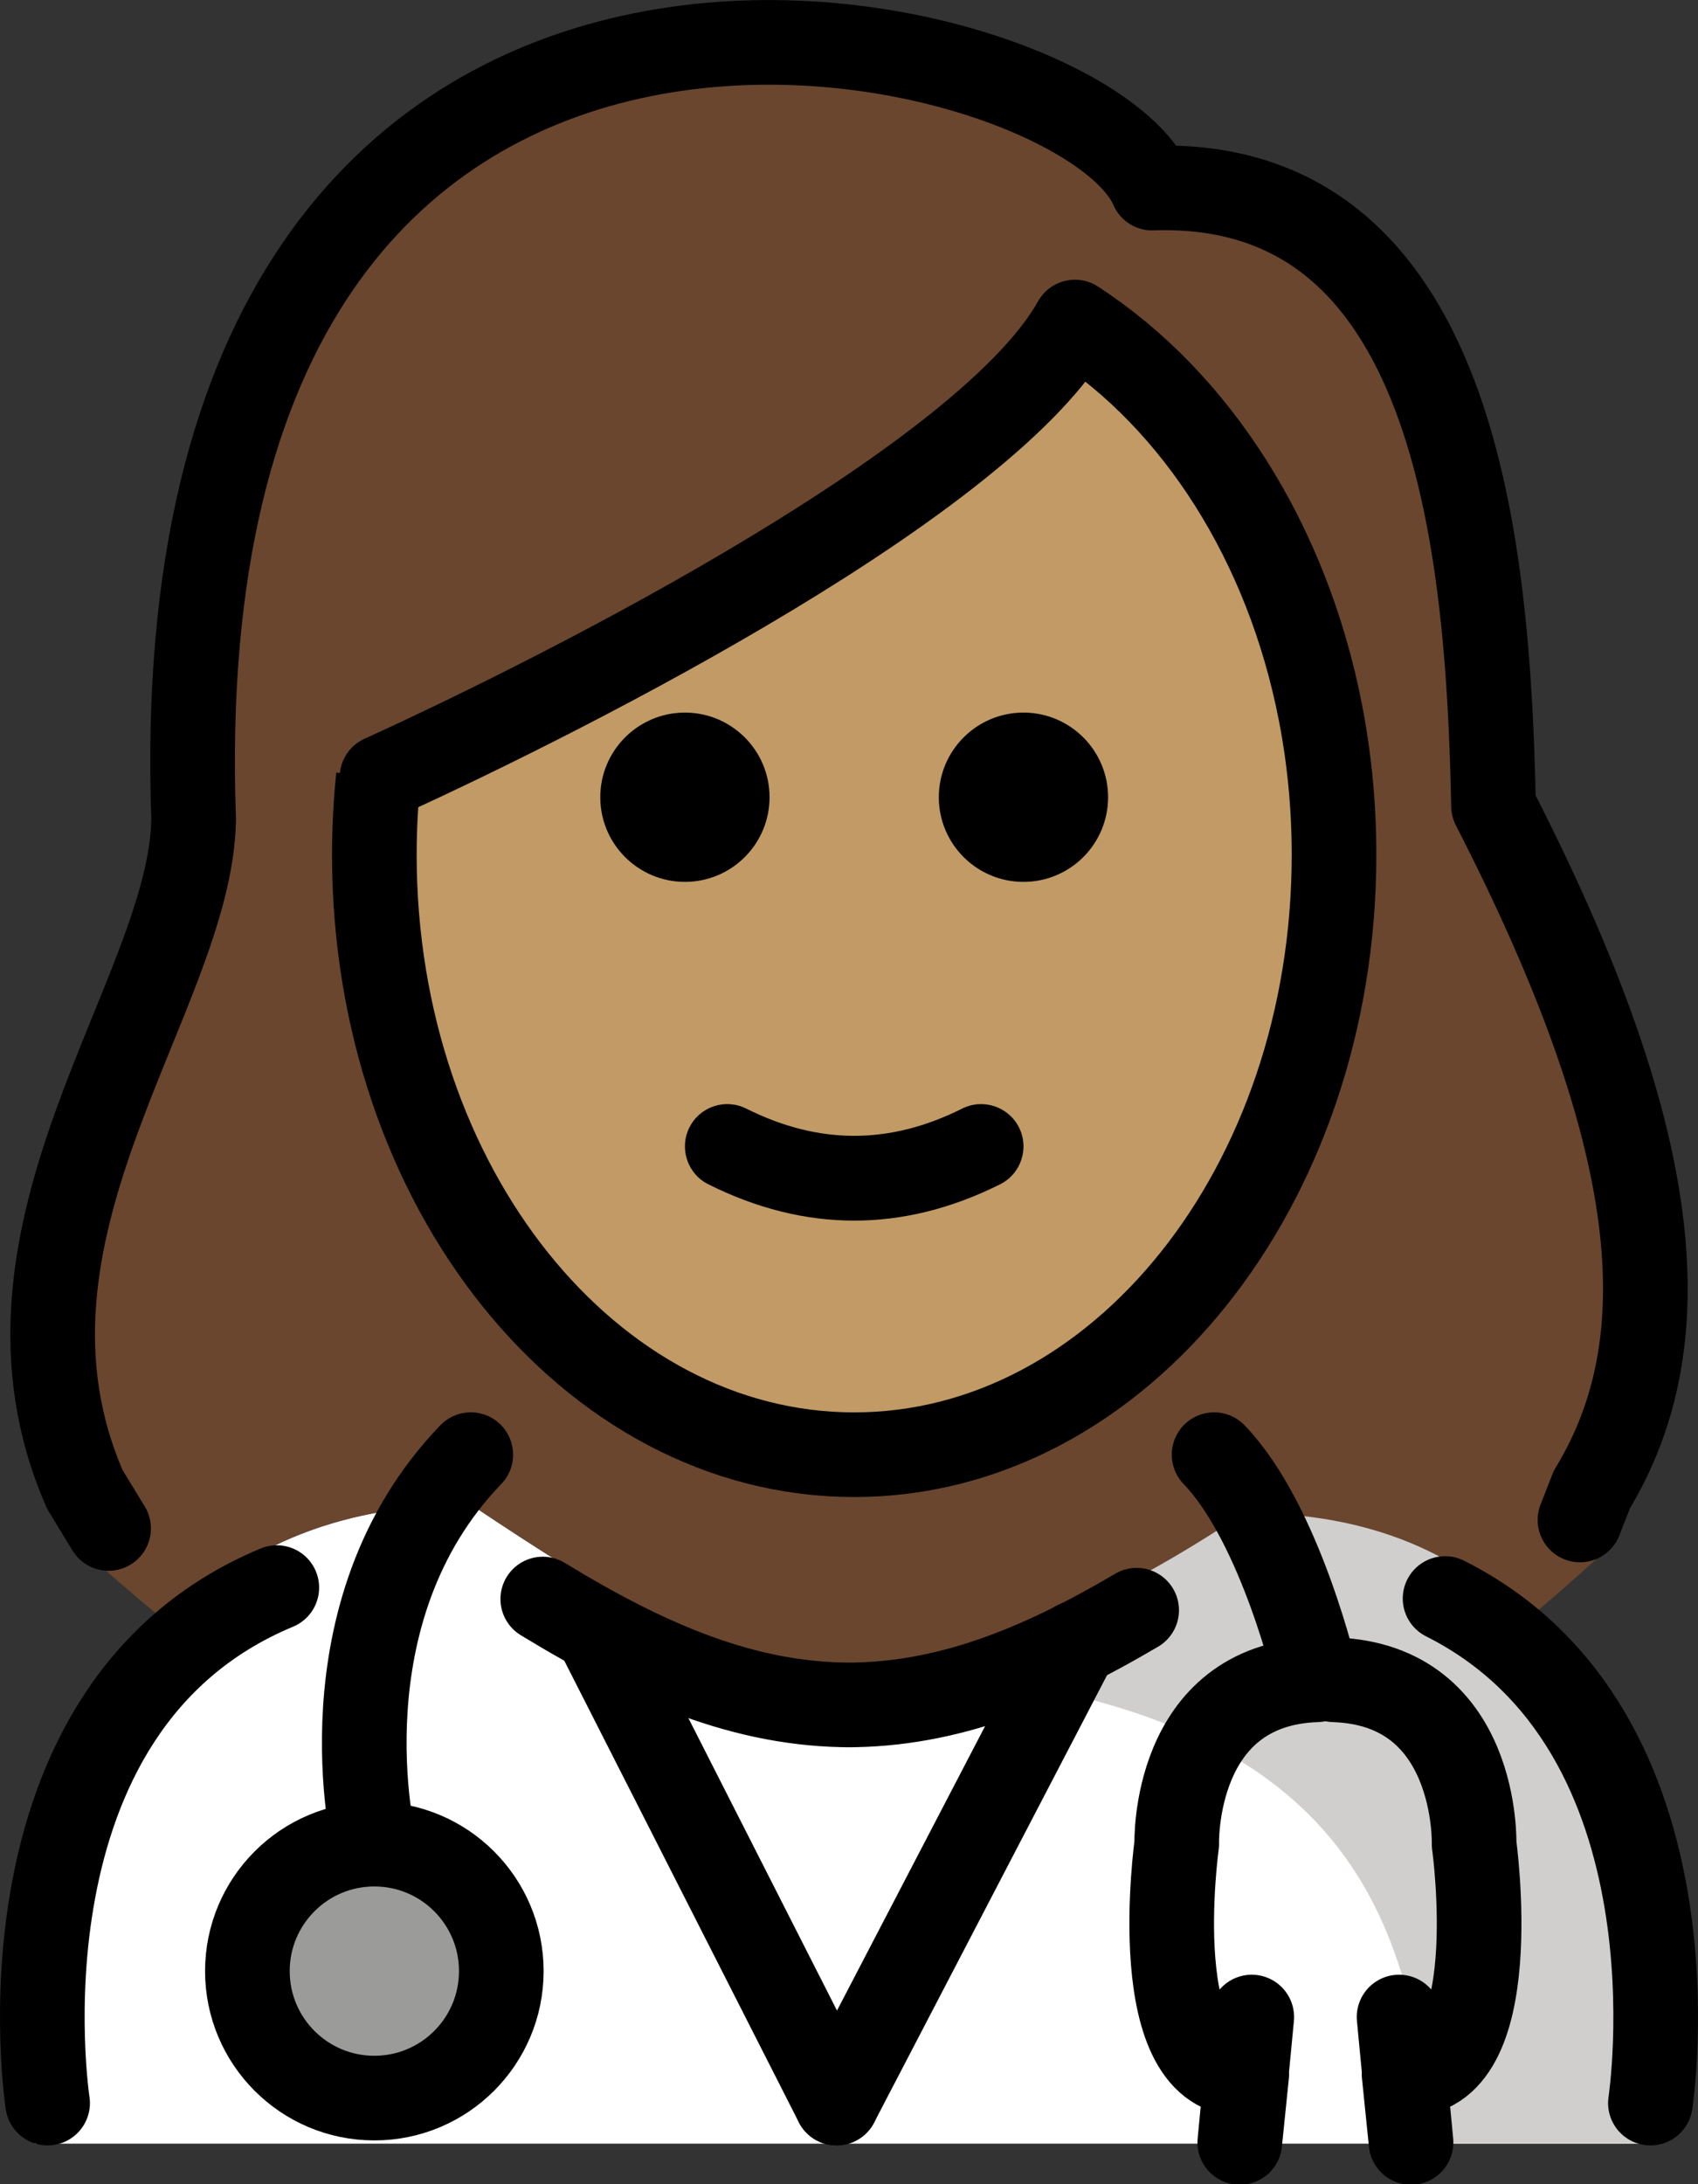 <?xml version="1.0" encoding="UTF-8" standalone="no"?>
<svg
   id="emoji"
   viewBox="0 0 40.125 51.608"
   version="1.1"
   sodipodi:docname="1f469-1f3fd-200d-2695-fe0f.svg"
   width="40.125"
   height="51.608"
   xmlns:inkscape="http://www.inkscape.org/namespaces/inkscape"
   xmlns:sodipodi="http://sodipodi.sourceforge.net/DTD/sodipodi-0.dtd"
   xmlns="http://www.w3.org/2000/svg"
   xmlns:svg="http://www.w3.org/2000/svg">
  <rect x="0" y="0" width="40.125" height="51.608" fill="#333333" stroke="none"/>
  <defs
     id="defs17" />
  <sodipodi:namedview
     id="namedview17"
     pagecolor="#ffffff"
     bordercolor="#000000"
     borderopacity="0.25"
     inkscape:showpageshadow="2"
     inkscape:pageopacity="0.0"
     inkscape:pagecheckerboard="0"
     inkscape:deskcolor="#d1d1d1" />
  <g
     id="color"
     transform="translate(-15.785,-8.173)">
    <path
       fill="#ffffff"
       d="m 16.61,58.82 c 0,0 -1.7,-15.1 10.3,-15.1 3.192,2.128 5.826,3.798 8.9,3.792 h -0.125 c 3.074,0.006 6.308,-1.464 9.5,-3.592 11.565,-0.035 9.609,14.8 9.84,14.9"
       id="path1" />
    <path
       fill="#d0cfce"
       d="m 45.239,43.867 c -3.085,1.331 -4.386,3.132 -9.338,3.728 13.062,0.411 13.062,7.212 13.825,11.211 4.238,0 5.113,0 5.113,0 0,0 2.543,-14.94 -9.6,-14.94 z"
       id="path2" />
    <circle
       cx="24.631"
       cy="54.744"
       r="3"
       fill="#9b9b9a"
       id="circle2" />
  </g>
  <g
     id="hair"
     transform="translate(-15.785,-8.173)">
    <path
       fill="#6a462f"
       d="m 17.171,43.843 0.583,0.957 c 0.675,0.618 1.35,1.195 2.025,1.744 1.549,-1.669 3.815,-2.825 7.131,-2.825 3.171,2.114 5.793,3.773 8.842,3.788 3.054,-0.015 6.264,-1.476 9.433,-3.588 3.066,-0.009 5.175,1.032 6.633,2.561 0.712,-0.591 1.424,-1.218 2.136,-1.889 L 54.245,43.845 C 56.491,40.152 55.977,35.12 51.827,27.031 51.698,20.568 50.886,11.573 43.429,11.831 41.602,7.584 18.946,2.305 19.848,27.365 19.771,31.687 14.401,37.517 17.171,43.843 Z"
       id="path3" />
  </g>
  <g
     id="skin"
     transform="translate(-15.785,-8.173)">
    <path
       fill="#c19a65"
       d="m 47.309,28.012 c 0,-5.392 -2.409,-10.081 -5.955,-12.477 -3.303,3.469 -15.702,10.615 -16.722,12.477 0,7.828 5.077,14.173 11.339,14.173 6.262,0 11.339,-6.346 11.339,-14.173 z"
       id="path4" />
  </g>
  <g
     id="skin-shadow"
     transform="translate(-15.785,-8.173)" />
  <g
     id="line"
     transform="translate(-15.785,-8.173)">
    <path
       d="m 41.97,27.009 c 0,1.105 -0.896,2 -2,2 -1.103,0 -2,-0.895 -2,-2 0,-1.103 0.896,-2 2,-2 1.103,0 2,0.896 2,2"
       id="path5" />
    <path
       d="m 33.97,27.009 c 0,1.105 -0.896,2 -2,2 -1.103,0 -2,-0.895 -2,-2 0,-1.103 0.896,-2 2,-2 1.103,0 2,0.896 2,2"
       id="path6" />
    <path
       d="m 35.97,37.012 c -1.152,0 -2.304,-0.286 -3.447,-0.858 -0.494,-0.247 -0.694,-0.848 -0.447,-1.342 0.247,-0.494 0.846,-0.694 1.342,-0.447 1.718,0.859 3.388,0.859 5.105,0 0.495,-0.247 1.095,-0.046 1.342,0.447 0.247,0.494 0.047,1.095 -0.447,1.342 -1.144,0.572 -2.295,0.858 -3.447,0.858 z"
       id="path7" />
    <path
       fill="none"
       stroke="#000000"
       stroke-miterlimit="10"
       stroke-width="2"
       d="m 24.726,26.53 c -0.062,0.602 -0.095,1.217 -0.095,1.84 0,7.828 5.077,14.173 11.339,14.173 6.262,0 11.339,-6.346 11.339,-14.173 0,-1.158 -0.111,-2.284 -0.321,-3.361 -0.782,-4.018 -2.933,-7.365 -5.801,-9.226"
       id="path8" />
    <path
       fill="none"
       stroke="#000000"
       stroke-linecap="round"
       stroke-linejoin="round"
       stroke-miterlimit="10"
       stroke-width="2"
       d="m 49.933,45.941 c 6.207,3.118 4.852,11.921 4.852,11.921"
       id="path9" />
    <path
       fill="none"
       stroke="#000000"
       stroke-linecap="round"
       stroke-linejoin="round"
       stroke-miterlimit="10"
       stroke-width="2"
       d="m 28.611,45.953 c 2.497,1.523 4.785,2.507 7.299,2.502 h -0.125 c 2.366,0.005 4.532,-0.866 6.86,-2.238"
       id="path10" />
    <path
       fill="none"
       stroke="#000000"
       stroke-linecap="round"
       stroke-linejoin="round"
       stroke-miterlimit="10"
       stroke-width="2"
       d="m 16.91,57.862 c 0,0 -1.435,-9.325 5.416,-12.179"
       id="path11" />
    <path
       fill="none"
       stroke="#000000"
       stroke-linecap="round"
       stroke-linejoin="round"
       stroke-miterlimit="10"
       stroke-width="2"
       d="m 41.186,15.782 c -2.047,3.673 -11.675,8.615 -16.374,10.756"
       id="path12" />
    <path
       fill="none"
       stroke="#000000"
       stroke-linecap="round"
       stroke-linejoin="round"
       stroke-miterlimit="10"
       stroke-width="2"
       d="M 18.351,44.285 17.791,43.366 C 15.13,37.289 20.288,31.69 20.361,27.538 c -0.866,-24.071 20.896,-19 22.651,-14.921 7.162,-0.247 7.942,8.393 8.066,14.6 3.987,7.769 4.48,12.603 2.323,16.15 l -0.28,0.718"
       id="path13" />
    <circle
       cx="24.631"
       cy="54.744"
       r="3"
       fill="none"
       stroke="#000000"
       stroke-linecap="round"
       stroke-linejoin="round"
       stroke-miterlimit="10"
       stroke-width="2"
       id="circle13" />
    <path
       fill="none"
       stroke="#000000"
       stroke-linecap="round"
       stroke-linejoin="round"
       stroke-miterlimit="10"
       stroke-width="2"
       d="m 24.631,51.744 c 0,0 -1.327,-5.46 2.279,-9.202"
       id="path14" />
    <path
       fill="none"
       stroke="#000000"
       stroke-linecap="round"
       stroke-linejoin="round"
       stroke-miterlimit="10"
       stroke-width="2"
       d="m 44.475,42.542 c 1.585,1.645 2.427,5.319 2.427,5.319 -3.425,0.113 -3.31,3.883 -3.31,3.883 0,0 -0.779,5.562 1.655,5.432 l -0.165,1.616 0.283,-2.963"
       id="path15" />
    <path
       fill="none"
       stroke="#000000"
       stroke-linecap="round"
       stroke-linejoin="round"
       stroke-miterlimit="10"
       stroke-width="2"
       d="m 47.309,47.861 c 3.425,0.113 3.31,3.883 3.31,3.883 0,0 0.779,5.562 -1.655,5.432 l 0.165,1.616 -0.283,-2.963"
       id="path16" />
    <line
       x1="29.895"
       x2="35.553"
       y1="46.729"
       y2="57.862"
       fill="none"
       stroke="#000000"
       stroke-linecap="round"
       stroke-linejoin="round"
       stroke-miterlimit="10"
       stroke-width="2"
       id="line16" />
    <line
       x1="41.21"
       x2="35.553"
       y1="46.999"
       y2="57.862"
       fill="none"
       stroke="#000000"
       stroke-linecap="round"
       stroke-linejoin="round"
       stroke-miterlimit="10"
       stroke-width="2"
       id="line17" />
  </g>
</svg>
